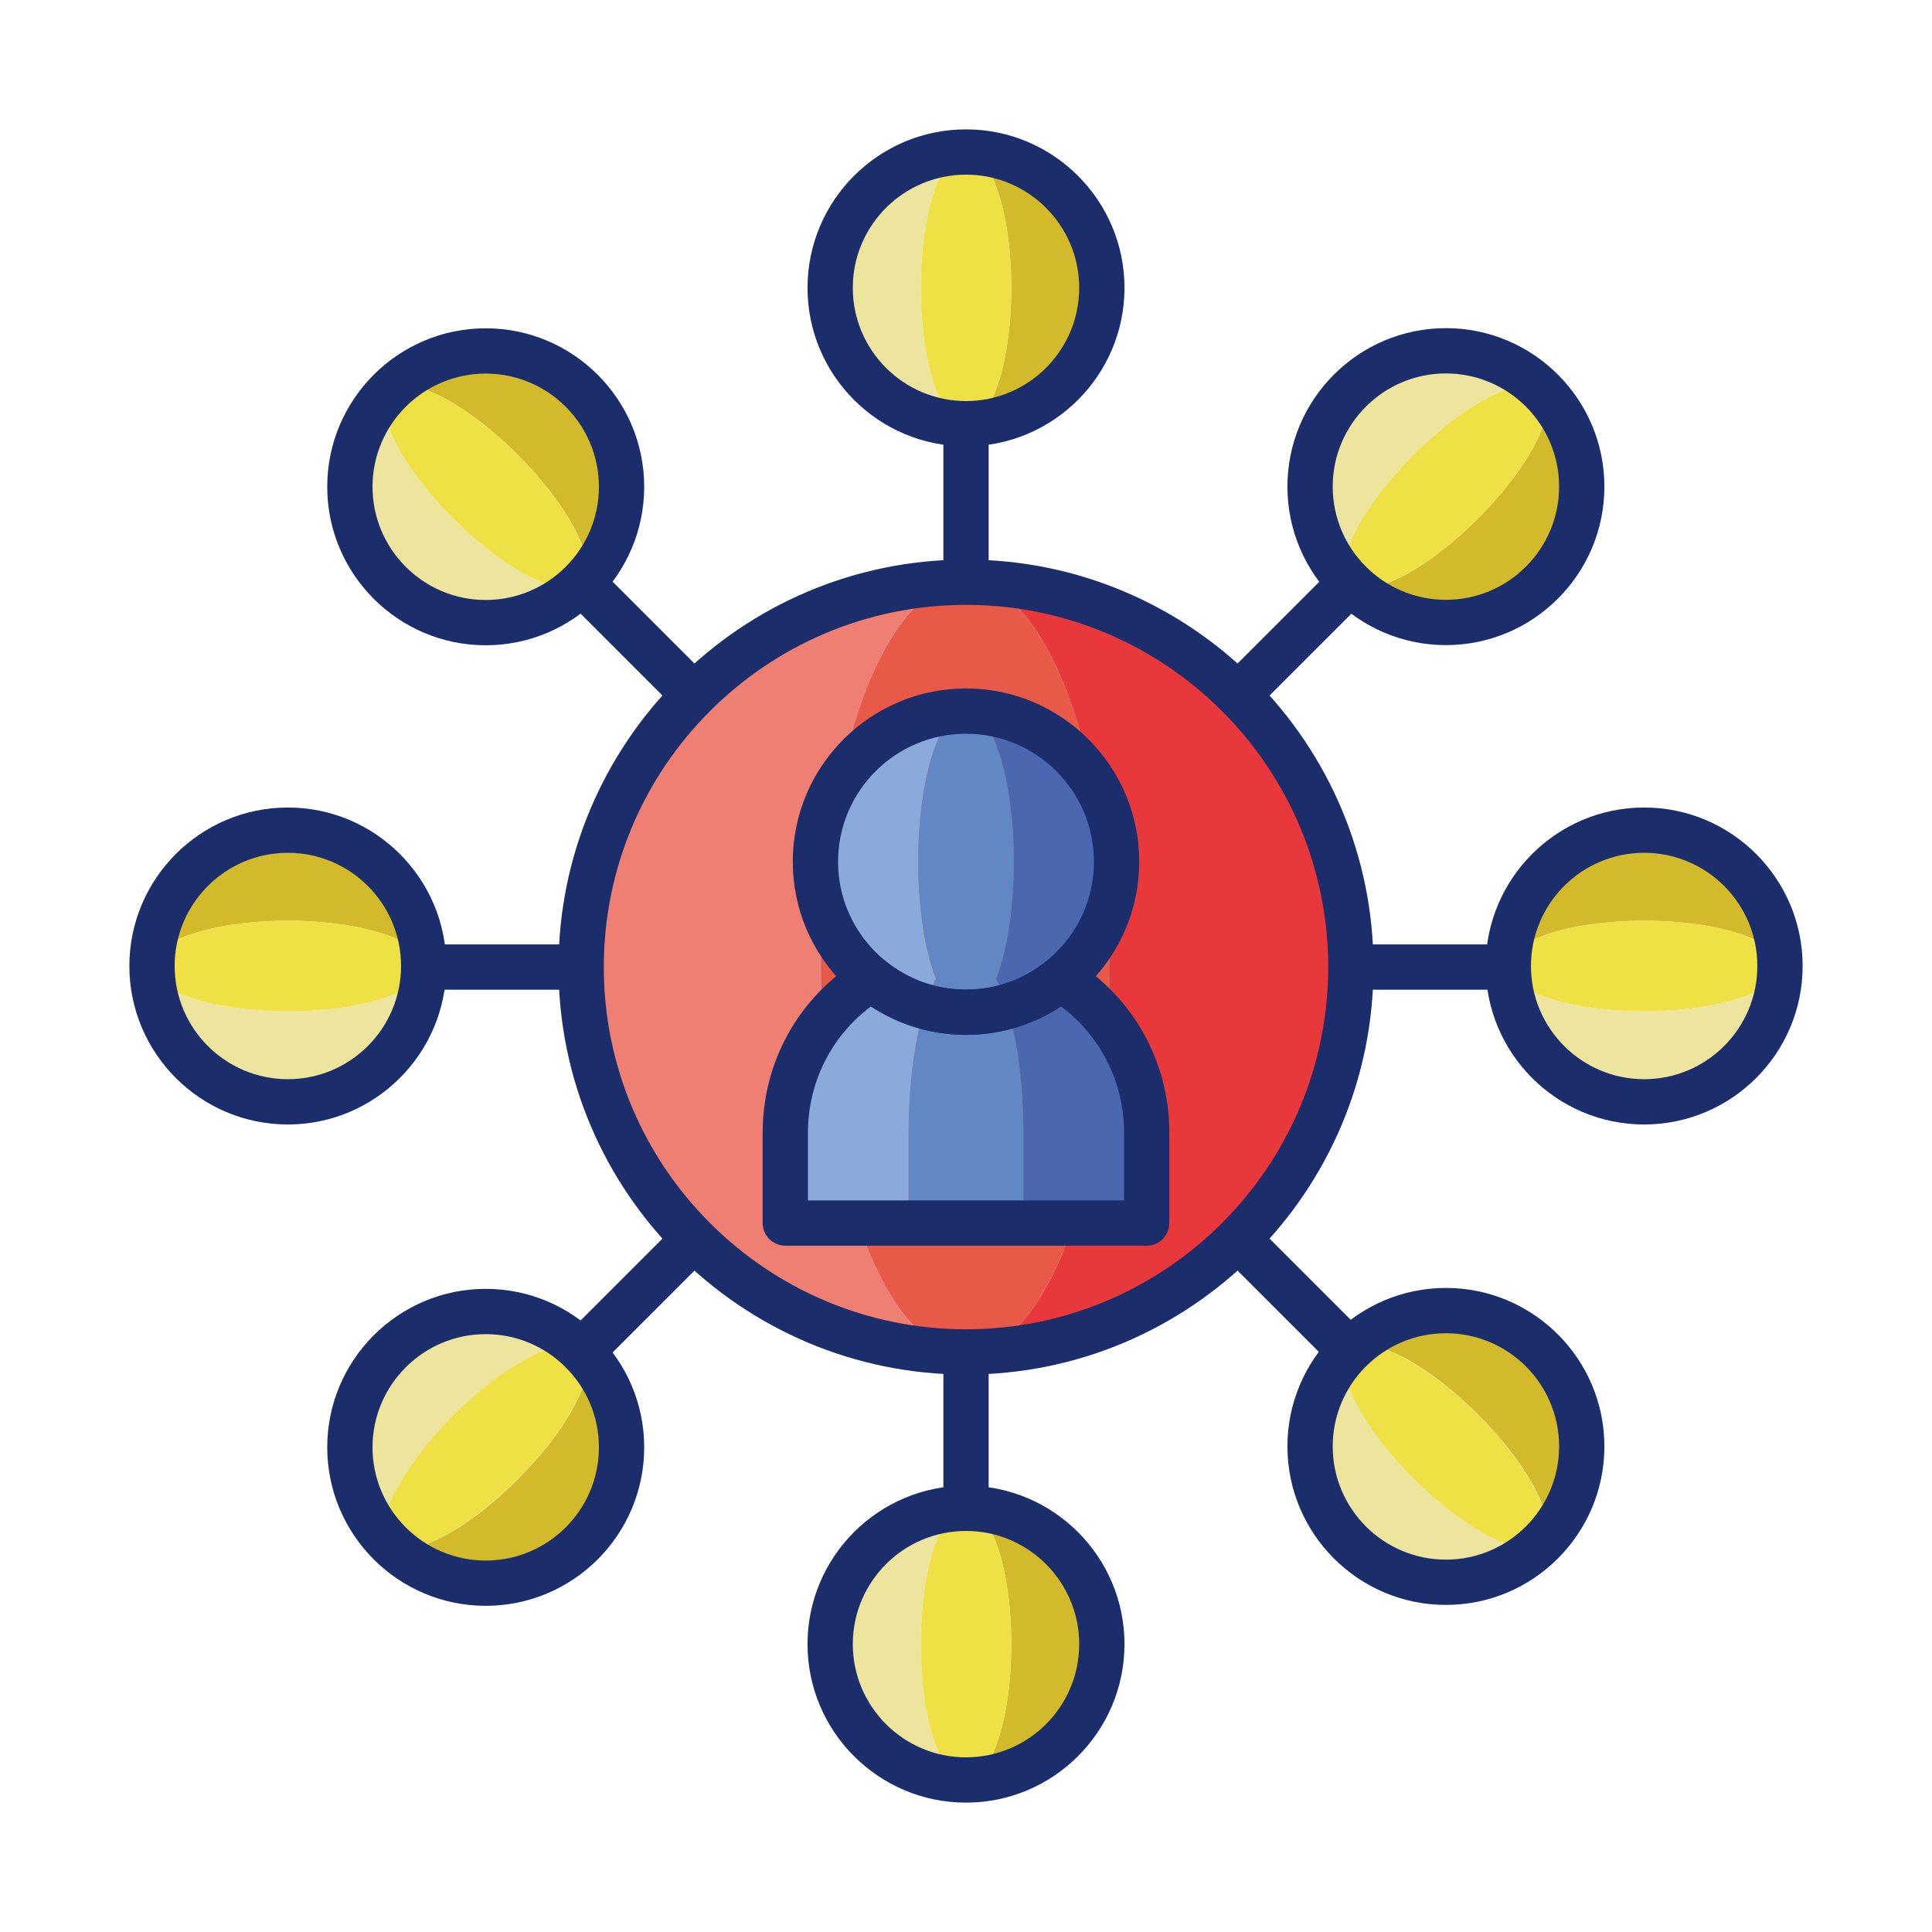 <svg id="Layer_1" enable-background="new 0 0 256 256" height="512" viewBox="0 0 256 256" width="512" xmlns="http://www.w3.org/2000/svg"><path d="m128 221.142c-1.657 0-3-1.343-3-3v-180c0-1.657 1.343-3 3-3s3 1.343 3 3v180c0 1.656-1.343 3-3 3z" fill="#1c2d6b"/><path d="m218 131.142h-180c-1.657 0-3-1.343-3-3s1.343-3 3-3h180c1.657 0 3 1.343 3 3s-1.343 3-3 3z" fill="#1c2d6b"/><path d="m64.36 194.781c-.768 0-1.535-.293-2.121-.879-1.172-1.171-1.172-3.071 0-4.242l127.28-127.279c1.172-1.172 3.07-1.172 4.242 0 1.172 1.171 1.172 3.071 0 4.242l-127.28 127.279c-.585.586-1.353.879-2.121.879z" fill="#1c2d6b"/><path d="m191.64 194.781c-.768 0-1.535-.293-2.121-.879l-127.28-127.279c-1.172-1.171-1.172-3.071 0-4.242 1.172-1.172 3.07-1.172 4.242 0l127.28 127.279c1.172 1.171 1.172 3.071 0 4.242-.586.586-1.354.879-2.121.879z" fill="#1c2d6b"/><path d="m60.118 68.745c-7.029-7.029-10.828-14.627-8.485-16.971-7.029 7.029-7.029 18.426 0 25.456s18.426 7.029 25.456 0c-2.344 2.343-9.942-1.456-16.971-8.485z" fill="#ede49d"/><path d="m51.632 51.774c2.343-2.343 9.941 1.456 16.971 8.485s10.828 14.627 8.485 16.971c7.029-7.029 7.029-18.426 0-25.456s-18.426-7.029-25.456 0z" fill="#d3ba2a"/><ellipse cx="64.36" cy="64.502" fill="#eee045" rx="6" ry="18" transform="matrix(.707 -.707 .707 .707 -26.759 64.402)"/><path d="m187.347 195.902c-7.029-7.029-10.828-14.627-8.485-16.971-7.029 7.029-7.029 18.426 0 25.456s18.426 7.029 25.456 0c-2.344 2.344-9.942-1.455-16.971-8.485z" fill="#ede49d"/><path d="m178.862 178.932c2.343-2.343 9.941 1.456 16.971 8.485 7.029 7.029 10.828 14.627 8.485 16.971 7.029-7.029 7.029-18.426 0-25.456s-18.427-7.03-25.456 0z" fill="#d3ba2a"/><ellipse cx="191.59" cy="191.66" fill="#eee045" rx="6" ry="18" transform="matrix(.707 -.707 .707 .707 -79.409 191.61)"/><path d="m38.142 134c-9.941 0-18-2.686-18-6 0 9.941 8.059 18 18 18s18-8.059 18-18c0 3.314-8.059 6-18 6z" fill="#ede49d"/><path d="m20.142 128c0-3.314 8.059-6 18-6s18 2.686 18 6c0-9.941-8.059-18-18-18s-18 8.059-18 18z" fill="#d3ba2a"/><ellipse cx="38.142" cy="128" fill="#eee045" rx="18" ry="6"/><path d="m217.858 134c-9.941 0-18-2.686-18-6 0 9.941 8.059 18 18 18s18-8.059 18-18c0 3.314-8.059 6-18 6z" fill="#ede49d"/><path d="m199.858 128c0-3.314 8.059-6 18-6s18 2.686 18 6c0-9.941-8.059-18-18-18s-18 8.059-18 18z" fill="#d3ba2a"/><ellipse cx="217.858" cy="128" fill="#eee045" rx="18" ry="6"/><path d="m187.347 60.239c7.029-7.029 14.627-10.828 16.971-8.485-7.029-7.029-18.426-7.029-25.456 0-7.029 7.029-7.029 18.426 0 25.456-2.344-2.344 1.455-9.942 8.485-16.971z" fill="#ede49d"/><path d="m204.317 51.753c2.343 2.343-1.456 9.941-8.485 16.971s-14.627 10.828-16.971 8.485c7.029 7.029 18.426 7.029 25.456 0s7.03-18.426 0-25.456z" fill="#d3ba2a"/><ellipse cx="191.59" cy="64.481" fill="#eee045" rx="18" ry="6" transform="matrix(.707 -.707 .707 .707 10.52 154.36)"/><path d="m60.118 187.537c7.029-7.029 14.627-10.828 16.971-8.485-7.029-7.029-18.426-7.029-25.456 0-7.029 7.029-7.029 18.426 0 25.456-2.344-2.343 1.455-9.941 8.485-16.971z" fill="#ede49d"/><path d="m77.088 179.052c2.343 2.343-1.456 9.941-8.485 16.971s-14.627 10.828-16.971 8.485c7.029 7.029 18.426 7.029 25.456 0s7.03-18.427 0-25.456z" fill="#d3ba2a"/><ellipse cx="64.36" cy="191.78" fill="#eee045" rx="18" ry="6" transform="matrix(.707 -.707 .707 .707 -116.758 101.681)"/><g fill="#1c2d6b"><path d="m217.858 149c-11.579 0-21-9.42-21-21s9.421-21 21-21 21 9.42 21 21-9.42 21-21 21zm0-36c-8.271 0-15 6.729-15 15s6.729 15 15 15 15-6.729 15-15-6.728-15-15-15z"/><path d="m38.142 149c-11.579 0-21-9.42-21-21s9.421-21 21-21 21 9.42 21 21-9.421 21-21 21zm0-36c-8.271 0-15 6.729-15 15s6.729 15 15 15 15-6.729 15-15-6.729-15-15-15z"/><path d="m64.36 85.502c-11.579 0-21-9.42-21-21s9.421-21 21-21 21 9.42 21 21-9.421 21-21 21zm0-36c-8.271 0-15 6.729-15 15s6.729 15 15 15 15-6.729 15-15-6.728-15-15-15z"/><path d="m191.59 85.481c-11.579 0-21-9.42-21-21s9.421-21 21-21 21 9.42 21 21-9.421 21-21 21zm0-36c-8.271 0-15 6.729-15 15s6.729 15 15 15 15-6.729 15-15-6.729-15-15-15z"/><path d="m64.36 212.78c-11.579 0-21-9.42-21-21s9.421-21 21-21 21 9.42 21 21-9.421 21-21 21zm0-36c-8.271 0-15 6.729-15 15s6.729 15 15 15 15-6.729 15-15-6.728-15-15-15z"/><path d="m191.59 212.66c-11.579 0-21-9.42-21-21s9.421-21 21-21 21 9.42 21 21-9.421 21-21 21zm0-36c-8.271 0-15 6.729-15 15s6.729 15 15 15 15-6.729 15-15-6.729-15-15-15z"/></g><path d="m108.894 128.142c0-28.164 8.554-50.994 19.106-50.994-28.163 0-50.994 22.831-50.994 50.994s22.831 50.994 50.994 50.994c-10.552 0-19.106-22.831-19.106-50.994z" fill="#ef7f72"/><path d="m128 77.147c10.552 0 19.106 22.831 19.106 50.994s-8.554 50.994-19.106 50.994c28.163 0 50.994-22.831 50.994-50.994s-22.831-50.994-50.994-50.994z" fill="#e8383b"/><ellipse cx="128" cy="128.142" fill="#e95947" rx="19.106" ry="50.994"/><path d="m128 182.136c-29.772 0-53.994-24.222-53.994-53.995 0-29.772 24.222-53.994 53.994-53.994s53.994 24.222 53.994 53.994c0 29.774-24.222 53.995-53.994 53.995zm0-101.989c-26.464 0-47.994 21.53-47.994 47.994s21.53 47.995 47.994 47.995 47.994-21.53 47.994-47.995c0-26.463-21.53-47.994-47.994-47.994z" fill="#1c2d6b"/><path d="m120.404 150.089c0-8.625 1.448-16.182 3.618-20.397-1.434-3.658-2.352-9.248-2.352-15.516 0-11.019 2.834-19.952 6.33-19.952-11.019 0-19.952 8.933-19.952 19.952 0 6.268 2.893 11.858 7.414 15.516-6.842 4.214-11.404 11.772-11.404 20.397v3.99 7.981h16.346v-7.981z" fill="#89aadb"/><path d="m140.538 129.692c4.521-3.658 7.414-9.248 7.414-15.516 0-11.019-8.933-19.952-19.952-19.952 3.496 0 6.33 8.933 6.33 19.952 0 6.268-.918 11.858-2.352 15.516 2.171 4.214 3.618 11.772 3.618 20.397v3.99 7.981h16.346v-7.981-3.99c0-8.626-4.563-16.183-11.404-20.397z" fill="#4b67b0"/><path d="m135.596 150.089c0-8.625-1.448-16.182-3.618-20.397 1.434-3.658 2.352-9.248 2.352-15.516 0-11.019-2.834-19.952-6.33-19.952-3.496 0-6.33 8.933-6.33 19.952 0 6.268.918 11.858 2.352 15.516-2.171 4.214-3.618 11.772-3.618 20.397v3.99 7.981h15.192v-7.981z" fill="#6287c5"/><path d="m128 137.127c-12.656 0-22.952-10.296-22.952-22.952s10.296-22.951 22.952-22.951 22.952 10.296 22.952 22.952-10.296 22.951-22.952 22.951zm0-39.903c-9.348 0-16.952 7.604-16.952 16.952s7.604 16.952 16.952 16.952 16.952-7.604 16.952-16.952-7.604-16.952-16.952-16.952z" fill="#1c2d6b"/><path d="m151.942 165.06h-47.885c-1.657 0-3-1.343-3-3v-11.971c0-9.422 4.797-18.002 12.831-22.951 1.082-.667 2.47-.58 3.46.222 3.047 2.465 6.73 3.768 10.651 3.768s7.604-1.303 10.651-3.768c.991-.802 2.378-.889 3.46-.222 8.034 4.949 12.831 13.529 12.831 22.951v11.971c.001 1.656-1.341 3-2.999 3zm-44.884-6h41.885v-8.971c0-6.661-3.086-12.782-8.346-16.731-3.724 2.444-8.119 3.77-12.597 3.77s-8.873-1.326-12.597-3.77c-5.26 3.949-8.346 10.07-8.346 16.731v8.971z" fill="#1c2d6b"/><path d="m122 38.142c0-9.941 2.686-18 6-18-9.941 0-18 8.059-18 18s8.059 18 18 18c-3.314 0-6-8.059-6-18z" fill="#ede49d"/><path d="m128 20.142c3.314 0 6 8.059 6 18s-2.686 18-6 18c9.941 0 18-8.059 18-18s-8.059-18-18-18z" fill="#d3ba2a"/><ellipse cx="128" cy="38.142" fill="#eee045" rx="6" ry="18"/><path d="m128 59.142c-11.579 0-21-9.42-21-21s9.421-21 21-21 21 9.42 21 21-9.421 21-21 21zm0-36c-8.271 0-15 6.729-15 15s6.729 15 15 15 15-6.729 15-15-6.729-15-15-15z" fill="#1c2d6b"/><path d="m122 217.858c0-9.941 2.686-18 6-18-9.941 0-18 8.059-18 18s8.059 18 18 18c-3.314 0-6-8.059-6-18z" fill="#ede49d"/><path d="m128 199.858c3.314 0 6 8.059 6 18s-2.686 18-6 18c9.941 0 18-8.059 18-18s-8.059-18-18-18z" fill="#d3ba2a"/><ellipse cx="128" cy="217.858" fill="#eee045" rx="6" ry="18"/><path d="m128 238.858c-11.579 0-21-9.42-21-21s9.421-21 21-21 21 9.42 21 21-9.421 21-21 21zm0-36c-8.271 0-15 6.729-15 15s6.729 15 15 15 15-6.729 15-15-6.729-15-15-15z" fill="#1c2d6b"/></svg>